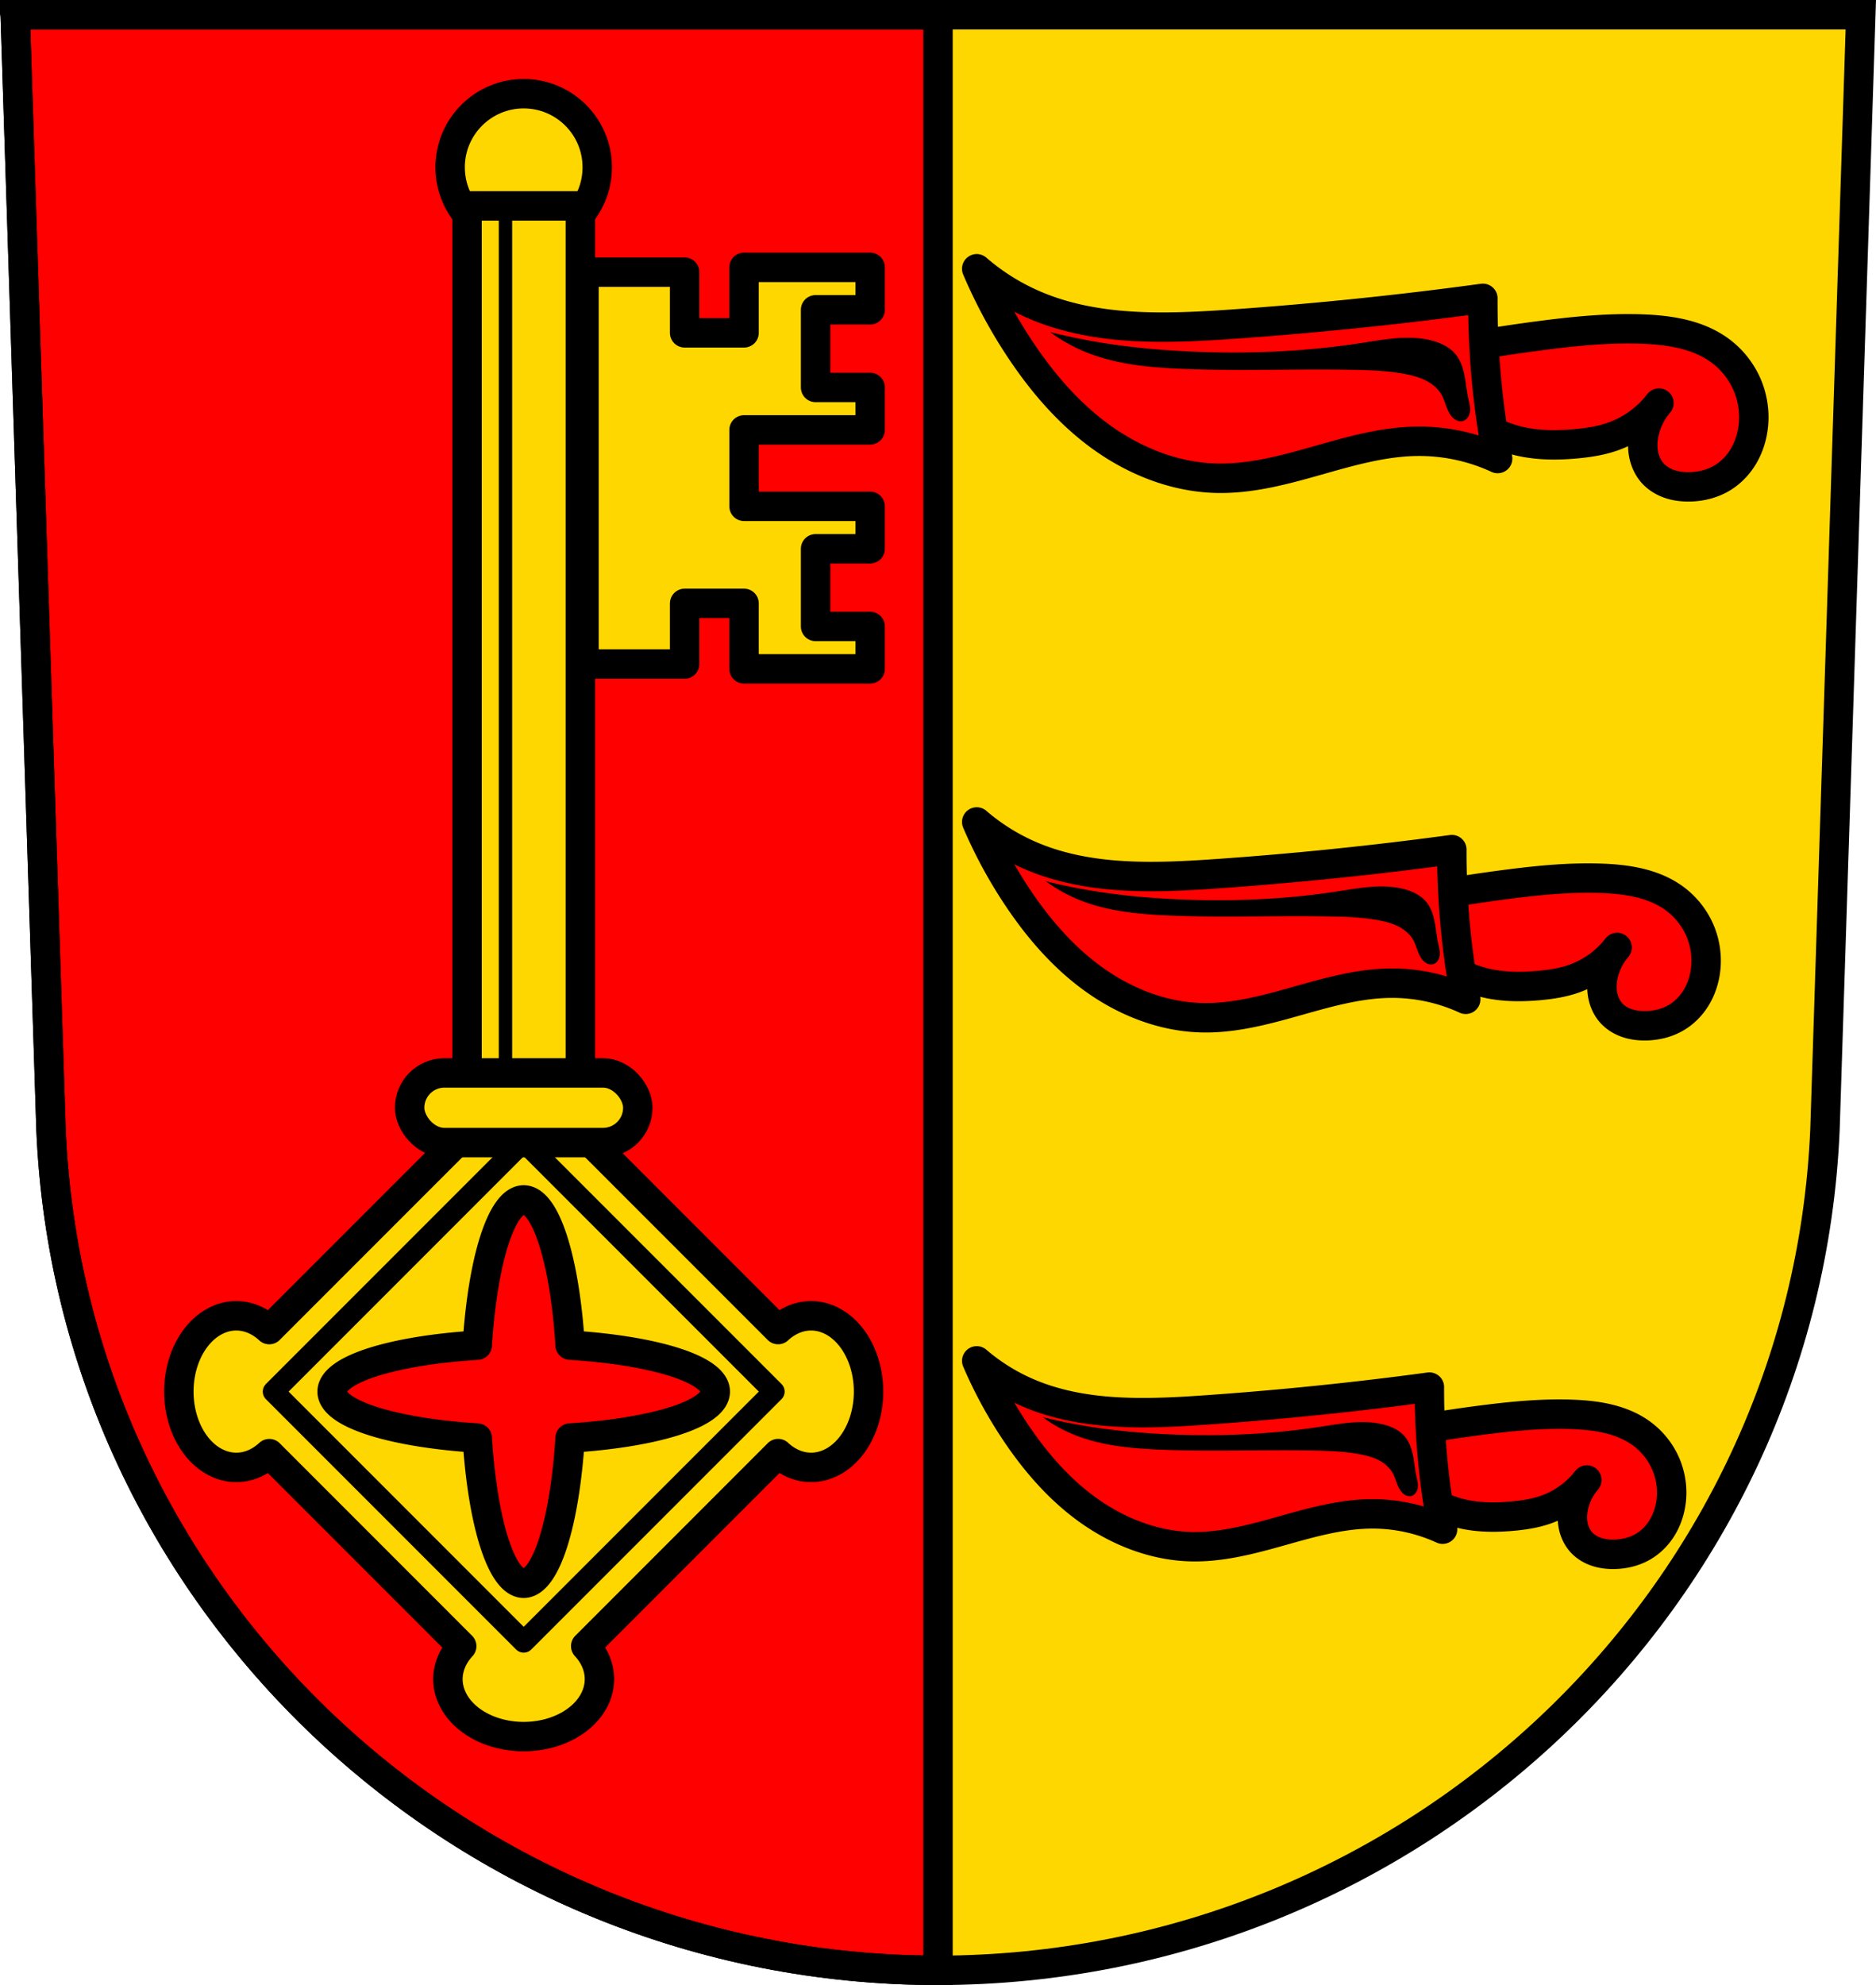 <svg xmlns="http://www.w3.org/2000/svg" width="701.33" height="741.77" viewBox="0 0 701.334 741.769"><path d="m5.68 5.498 13.398 416.62c7.415 175.25 153.92 314.05 331.59 314.14 177.51-.215 324.07-139.06 331.59-314.14l13.398-416.62h-344.98z" fill="gold" fill-rule="evenodd"/><g stroke="#000" stroke-width="11"><path d="m5.68 5.5 13.398 416.62c7.415 175.25 153.92 314.05 331.59 314.14V5.49H5.678z" fill="red" stroke-linecap="round"/><g fill-rule="evenodd"><path d="m5.679 5.498 13.398 416.62c7.415 175.25 153.92 314.05 331.59 314.14 177.51-.215 324.07-139.06 331.59-314.14l13.398-416.62h-344.98z" fill="none"/><g fill="red" stroke-linejoin="round"><path d="M541.929 130.81a614.852 614.852 0 0 1 34.991-5.525c12.52-1.609 25.14-2.833 37.753-2.302 9.851.415 20.08 2.069 28.08 7.827a31.272 31.272 0 0 1 10.599 13.404c2.192 5.338 2.843 11.302 1.832 16.983-.631 3.546-1.904 6.989-3.846 10.02-1.942 3.03-4.56 5.648-7.664 7.474-3.601 2.118-7.794 3.138-11.97 3.223-2.528.051-5.08-.235-7.476-1.042-2.397-.807-4.637-2.149-6.336-4.02-1.807-1.992-2.955-4.538-3.447-7.181-.493-2.644-.348-5.384.225-8.01a25.186 25.186 0 0 1 5.525-11.05 37.563 37.563 0 0 1-17.03 12.431c-4.432 1.588-9.125 2.323-13.812 2.762-7.07.663-14.261.665-21.18-.921a47.228 47.228 0 0 1-22.1-11.97l-4.144-22.1z"/><path d="M559.889 171.33a69.983 69.983 0 0 0-29.926-6.446c-12.84.119-25.351 3.766-37.705 7.267-12.354 3.501-24.966 6.913-37.801 6.545-15.775-.453-31.06-6.712-43.738-16.11-11.75-8.717-21.379-20.04-29.466-32.23a185.345 185.345 0 0 1-16.11-29.926 82.887 82.887 0 0 0 21.18 13.352c22.996 10.02 49.1 9.11 74.12 7.366a1430.257 1430.257 0 0 0 93.92-9.668 312.794 312.794 0 0 0 5.525 59.852z"/></g></g></g><g fill-rule="evenodd"><path d="M546.869 157.32c-.736.196-1.533.093-2.232-.209-.699-.302-1.304-.794-1.81-1.363-.994-1.12-1.608-2.522-2.128-3.926-.52-1.404-.965-2.846-1.689-4.157-1.299-2.351-3.443-4.16-5.827-5.398-2.384-1.238-5.01-1.942-7.645-2.46-5.978-1.175-12.1-1.434-18.19-1.572-22.15-.501-44.33.561-66.46-.449-12.149-.554-24.494-1.787-35.7-6.511a60.505 60.505 0 0 1-12.574-7.185 227.704 227.704 0 0 0 15.717 3.368c11.645 2.069 23.439 3.229 35.25 3.817 21.89 1.09 43.904.216 65.56-3.143 8.649-1.342 17.567-3.069 26.05-.898 3.403.871 6.755 2.447 8.981 5.164 1.824 2.226 2.76 5.05 3.322 7.873.562 2.822.788 5.705 1.393 8.518.342 1.59.807 3.194.656 4.814-.076.81-.312 1.615-.763 2.291-.451.677-1.128 1.218-1.914 1.427"/><g fill="red" stroke="#000" stroke-linejoin="round" stroke-width="11"><path d="M531.089 335.54a577.749 577.749 0 0 1 32.844-5.163c11.753-1.502 23.599-2.644 35.437-2.151 9.244.385 18.843 1.923 26.362 7.314 4.386 3.144 7.879 7.527 9.939 12.515 2.06 4.988 2.677 10.567 1.729 15.879-.592 3.318-1.791 6.538-3.615 9.371-1.824 2.834-4.281 5.274-7.189 6.977-3.383 1.981-7.317 2.931-11.236 3.01-2.372.049-4.765-.216-7.02-.969-2.25-.753-4.354-2.01-5.95-3.763-1.691-1.86-2.768-4.238-3.231-6.709-.463-2.471-.33-5.03.206-7.489a23.401 23.401 0 0 1 5.186-10.325 35.313 35.313 0 0 1-15.99 11.616c-4.161 1.485-8.566 2.171-12.965 2.581-6.632.619-13.386.623-19.879-.86a44.457 44.457 0 0 1-20.743-11.186l-3.889-20.65z"/><path d="M547.949 373.4a65.893 65.893 0 0 0-28.09-6.02c-12.05.111-23.794 3.518-35.392 6.79-11.598 3.271-23.436 6.46-35.482 6.117-14.798-.421-29.15-6.262-41.05-15.06-11.02-8.139-20.06-18.715-27.658-30.12a173.604 173.604 0 0 1-15.13-27.964 78.132 78.132 0 0 0 19.879 12.476c21.596 9.372 46.09 8.516 69.58 6.883a1358.134 1358.134 0 0 0 88.16-9.03 291.006 291.006 0 0 0 5.186 55.932z"/></g><path d="M535.729 360.31c-.69.185-1.438.09-2.094-.192-.656-.282-1.225-.743-1.699-1.277-.931-1.046-1.507-2.356-1.995-3.669-.488-1.312-.908-2.66-1.587-3.884-1.222-2.202-3.236-3.894-5.473-5.05-2.237-1.156-4.7-1.811-7.172-2.293-5.613-1.095-11.354-1.339-17.07-1.469-20.791-.472-41.608.521-62.38-.42-11.402-.516-22.986-1.666-33.51-6.084a57.087 57.087 0 0 1-11.802-6.714c4.879 1.221 9.8 2.271 14.753 3.147 10.931 1.933 22 3.02 33.09 3.567 20.547 1.018 41.21.2 61.54-2.937 8.119-1.253 16.487-2.866 24.447-.839 3.191.813 6.338 2.282 8.43 4.826 1.709 2.078 2.59 4.716 3.12 7.354.53 2.637.744 5.332 1.306 7.962.318 1.486.749 2.985.605 4.498-.072.756-.293 1.508-.715 2.14-.422.632-1.053 1.138-1.787 1.335"/><g fill="red" stroke="#000" stroke-linejoin="round" stroke-width="11"><path d="M523.249 535.47a550.948 550.948 0 0 1 31.29-4.901c11.198-1.425 22.483-2.507 33.762-2.042 8.804.363 17.947 1.818 25.12 6.942 4.17 2.982 7.497 7.137 9.462 11.872 1.965 4.735 2.558 10.03 1.654 15.08-.565 3.153-1.709 6.211-3.448 8.901-1.739 2.69-4.079 5-6.845 6.617-3.225 1.881-6.972 2.781-10.705 2.859-2.259.047-4.538-.203-6.682-.916-2.143-.714-4.149-1.906-5.67-3.576-1.607-1.765-2.632-4.02-3.074-6.367-.442-2.346-.317-4.778.192-7.11a22.099 22.099 0 0 1 4.941-9.801 33.73 33.73 0 0 1-15.234 11.03c-3.965 1.41-8.161 2.061-12.352 2.45-6.319.588-12.752.592-18.939-.817a42.443 42.443 0 0 1-19.763-10.618l-3.706-19.602z"/><path d="M539.309 571.4a63.059 63.059 0 0 0-26.762-5.717c-11.479.105-22.668 3.339-33.719 6.444-11.05 3.105-22.329 6.132-33.804 5.807-14.09-.399-27.761-5.937-39.11-14.293-10.49-7.721-19.11-17.76-26.351-28.587a164.224 164.224 0 0 1-14.41-26.545 74.612 74.612 0 0 0 18.939 11.843c20.583 8.904 43.915 8.09 66.29 6.534a1300.38 1300.38 0 0 0 83.992-8.576 275.545 275.545 0 0 0 4.94 53.09z"/></g><path d="M527.669 558.98c-.657.177-1.369.088-1.995-.18-.625-.268-1.167-.706-1.62-1.214-.885-.993-1.434-2.237-1.9-3.482-.466-1.246-.867-2.525-1.514-3.687-1.166-2.094-3.086-3.701-5.218-4.798s-4.476-1.716-6.83-2.173c-5.348-1.038-10.818-1.27-16.264-1.394-19.809-.451-39.641.493-59.43-.398-10.861-.489-21.896-1.579-31.926-5.776a54.344 54.344 0 0 1-11.244-6.373 204.77 204.77 0 0 0 14.06 2.987c10.415 1.835 20.962 2.864 31.524 3.386 19.575.966 39.26.188 58.63-2.788 7.735-1.189 15.706-2.719 23.292-.797 3.039.77 6.04 2.163 8.03 4.581 1.626 1.97 2.467 4.475 2.974 6.978.506 2.504.711 5.062 1.243 7.56.3 1.411.707 2.834.568 4.27-.069.718-.28 1.431-.68 2.03-.4.6-.999 1.08-1.695 1.268"/></g><g stroke="#000"><g fill="gold"><g stroke-linejoin="round" stroke-linecap="round" stroke-width="11" transform="translate(-13.161 -77.48)"><path d="M208.942 468.554a28.323 21.487 0 0 0-28.322 21.487 28.323 21.487 0 0 0 5.14 12.324L113.822 574.3a21.487 28.323 0 0 0-12.31-5.15 21.487 28.323 0 0 0-21.487 28.324 21.487 28.323 0 0 0 21.487 28.322 21.487 28.323 0 0 0 12.324-5.138L185.77 692.6a28.323 21.487 0 0 0-5.151 12.308 28.323 21.487 0 0 0 28.322 21.486 28.323 21.487 0 0 0 28.324-21.486 28.323 21.487 0 0 0-5.138-12.326l71.933-71.942a21.487 28.323 0 0 0 12.317 5.156 21.487 28.323 0 0 0 21.486-28.322 21.487 28.323 0 0 0-21.486-28.324 21.487 28.323 0 0 0-12.326 5.14l-71.941-71.94a28.323 21.487 0 0 0 5.155-12.31 28.323 21.487 0 0 0-28.324-21.486zm.002 57.297a17.905 71.622 0 0 1 17.354 54.268 71.622 17.905 0 0 1 54.267 17.355 71.622 17.905 0 0 1-54.273 17.35 17.905 71.622 0 0 1-17.348 54.271 17.905 71.622 0 0 1-17.355-54.267 71.622 17.905 0 0 1-54.268-17.354 71.622 17.905 0 0 1 54.274-17.35 17.905 71.622 0 0 1 17.35-54.273z"/><circle cx="208.94" cy="139.99" r="27.5"/><path d="M187.76 154.42h42.36v335.17h-42.36z"/></g><path d="M188.969 78.27v330.79" fill-rule="evenodd" stroke-width="5"/><path d="M278.159 99.89v24.48h-22.213v-22.666h-37.623v146.42h37.623V225.46h22.213v24.477h47.14v-15.863h-20.398v-29.01h20.398v-15.865h-47.14V160.64h47.14v-15.865h-20.398v-29.01h20.398V99.898h-47.14z" stroke-linejoin="round" stroke-linecap="round" stroke-width="11"/></g><g stroke-linejoin="round" stroke-linecap="round" transform="translate(-13.161 -77.48)"><path fill="none" stroke-width="8" d="m208.944 503.922 93.55 93.55-93.55 93.551-93.55-93.55z"/><rect width="85.3" height="26.04" x="166.3" y="478.39" rx="13.02" fill="gold" stroke-width="11"/></g></g></svg>